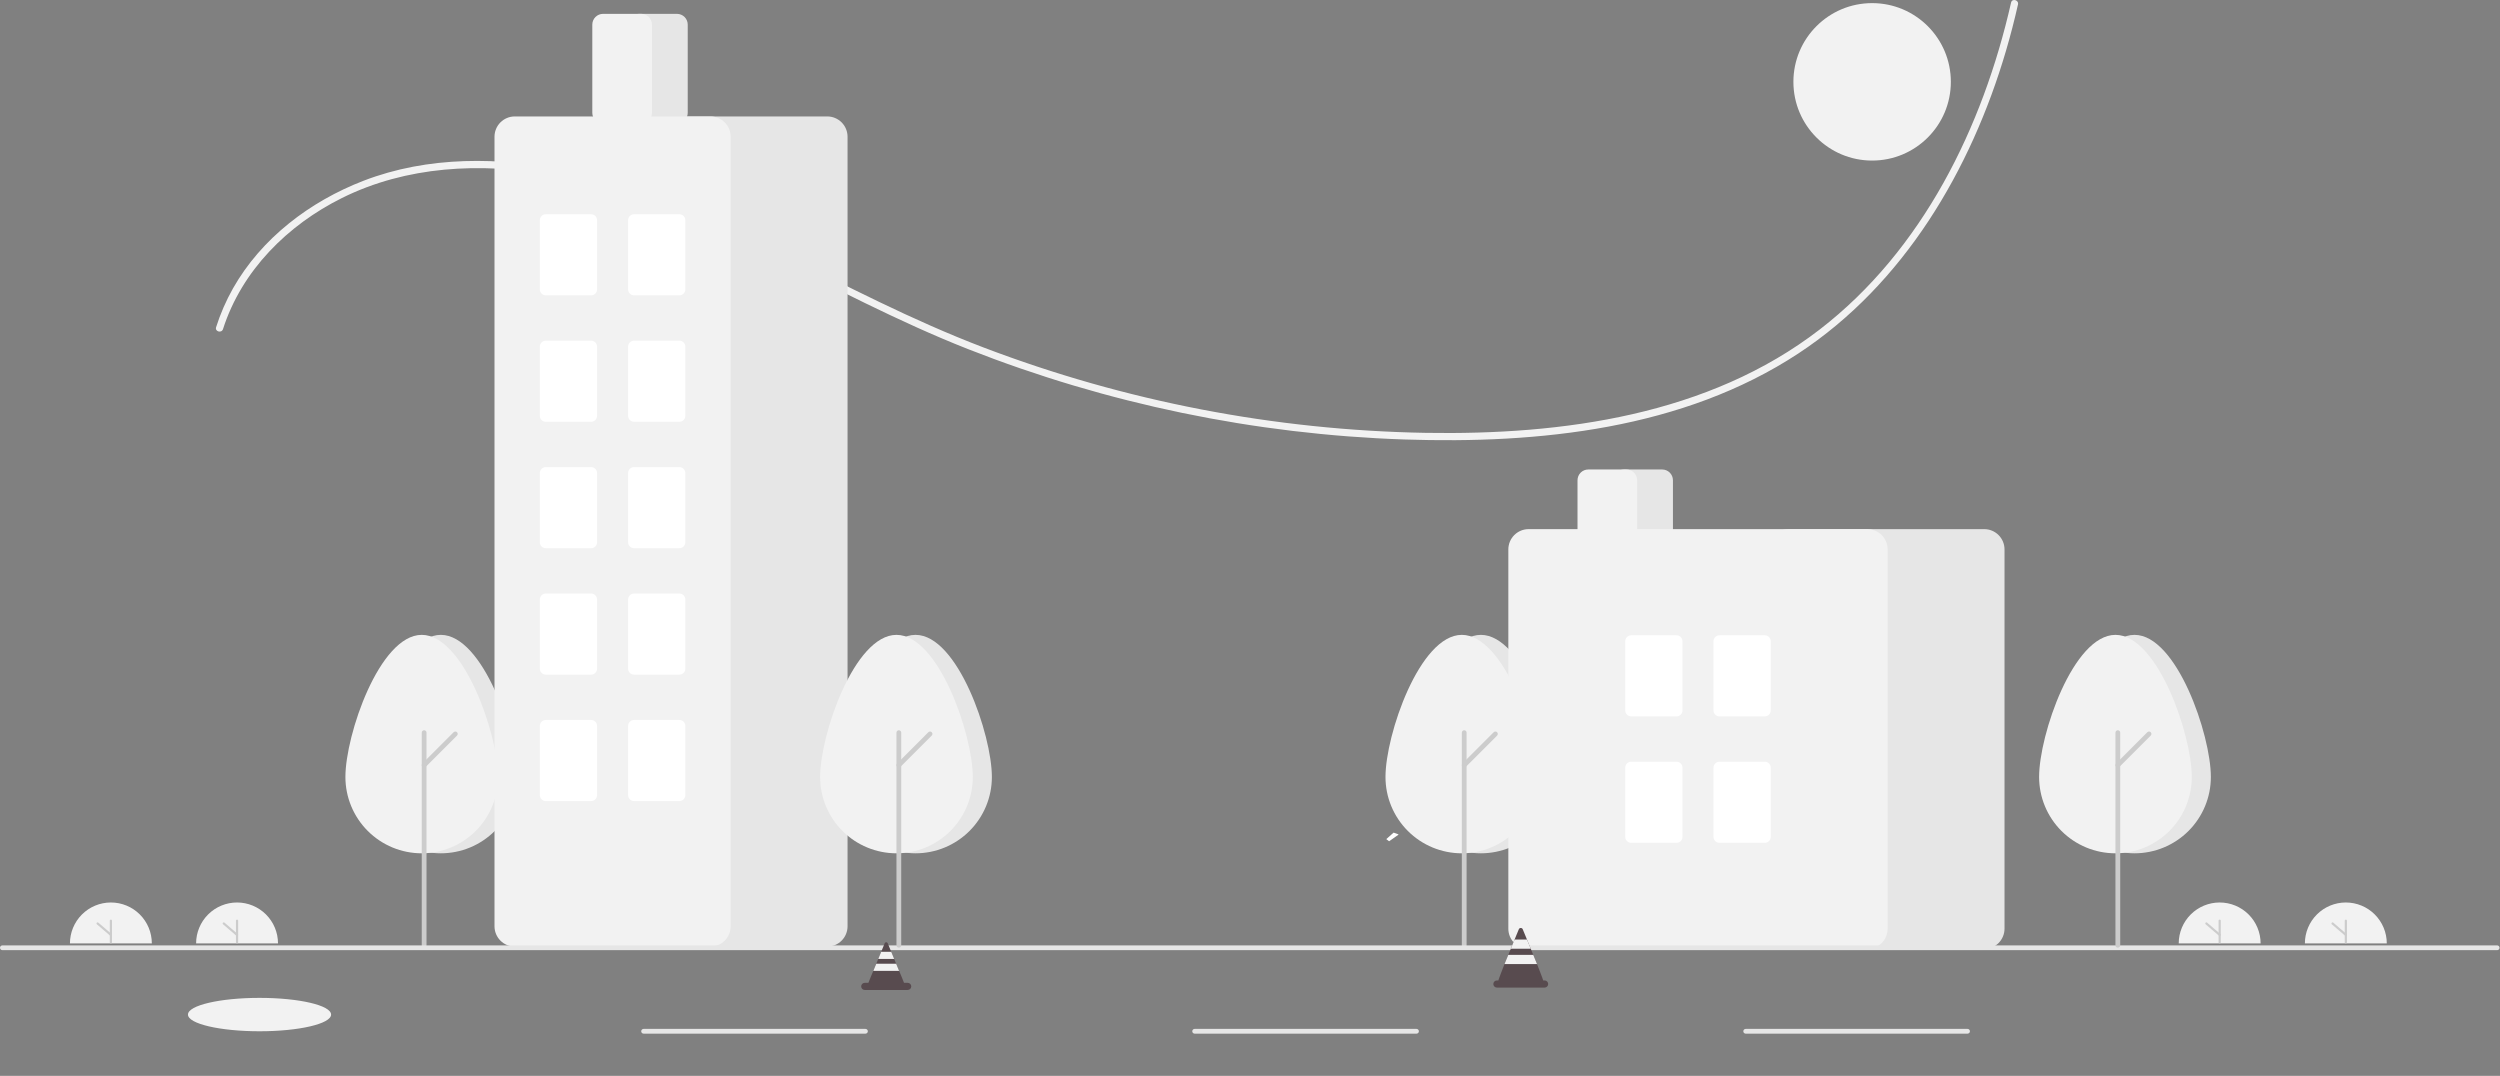 <svg width="1048" height="451" viewBox="0 0 1048 451" fill="none" xmlns="http://www.w3.org/2000/svg">
<rect x="0" y="0" width="1048" height="451" fill="#808080" stroke="none"/>
<g clip-path="url(#clip0_1697_34)">
<path d="M29.32 395.474C29.324 390.924 31.134 386.561 34.353 383.345C37.571 380.129 41.935 378.322 46.486 378.322C51.036 378.322 55.4 380.129 58.619 383.345C61.837 386.561 63.648 390.924 63.651 395.474" fill="#F2F2F2"/>
<path d="M46.485 395.474C46.362 395.474 46.244 395.425 46.157 395.338C46.07 395.251 46.022 395.133 46.022 395.01V385.964C46.022 385.841 46.07 385.723 46.157 385.636C46.244 385.549 46.362 385.5 46.485 385.5C46.608 385.5 46.727 385.549 46.813 385.636C46.901 385.723 46.949 385.841 46.949 385.964V395.01C46.949 395.133 46.9 395.251 46.813 395.338C46.726 395.425 46.608 395.474 46.485 395.474Z" fill="#CCCCCC"/>
<path d="M46.485 392.366C46.374 392.366 46.267 392.326 46.183 392.254L40.616 387.476C40.569 387.436 40.531 387.388 40.503 387.333C40.475 387.279 40.458 387.219 40.453 387.158C40.448 387.097 40.455 387.036 40.474 386.977C40.493 386.919 40.523 386.865 40.563 386.819C40.603 386.772 40.652 386.734 40.706 386.707C40.761 386.679 40.821 386.663 40.882 386.658C40.943 386.654 41.004 386.662 41.062 386.681C41.121 386.7 41.174 386.731 41.22 386.772L46.788 391.55C46.859 391.611 46.911 391.694 46.934 391.786C46.958 391.877 46.953 391.974 46.92 392.063C46.888 392.152 46.828 392.229 46.75 392.283C46.672 392.337 46.58 392.366 46.485 392.366Z" fill="#CCCCCC"/>
<path d="M82.208 395.474C82.212 390.924 84.022 386.561 87.24 383.345C90.459 380.129 94.823 378.322 99.373 378.322C103.924 378.322 108.288 380.129 111.506 383.345C114.725 386.561 116.535 390.924 116.539 395.474" fill="#F2F2F2"/>
<path d="M99.373 395.474C99.25 395.474 99.132 395.425 99.045 395.338C98.958 395.251 98.909 395.133 98.909 395.01V385.964C98.909 385.841 98.958 385.723 99.045 385.636C99.132 385.549 99.25 385.5 99.373 385.5C99.496 385.5 99.614 385.549 99.701 385.636C99.788 385.723 99.837 385.841 99.837 385.964V395.01C99.837 395.133 99.788 395.251 99.701 395.338C99.614 395.425 99.496 395.474 99.373 395.474Z" fill="#CCCCCC"/>
<path d="M99.373 392.366C99.262 392.366 99.155 392.326 99.071 392.254L93.504 387.476C93.457 387.436 93.418 387.388 93.39 387.333C93.362 387.279 93.345 387.219 93.34 387.158C93.335 387.097 93.343 387.036 93.362 386.977C93.38 386.919 93.411 386.865 93.451 386.818C93.491 386.772 93.54 386.734 93.594 386.706C93.649 386.679 93.709 386.662 93.77 386.658C93.831 386.654 93.892 386.661 93.951 386.681C94.009 386.7 94.062 386.731 94.108 386.772L99.676 391.55C99.748 391.611 99.799 391.694 99.823 391.786C99.846 391.877 99.841 391.974 99.808 392.063C99.775 392.152 99.716 392.229 99.638 392.283C99.561 392.337 99.468 392.366 99.373 392.366Z" fill="#CCCCCC"/>
<path d="M784.795 67.309C803.02 67.309 817.795 52.534 817.795 34.309C817.795 16.083 803.02 1.309 784.795 1.309C766.57 1.309 751.795 16.083 751.795 34.309C751.795 52.534 766.57 67.309 784.795 67.309Z" fill="#F2F2F2"/>
<path d="M108.795 432.309C125.363 432.309 138.795 429.175 138.795 425.309C138.795 421.443 125.363 418.309 108.795 418.309C92.226 418.309 78.795 421.443 78.795 425.309C78.795 429.175 92.226 432.309 108.795 432.309Z" fill="#F2F2F2"/>
<path d="M93.481 137.962C101.349 113.394 120.561 94.34 143.345 83.007C170.379 69.561 201.442 68.039 230.795 73.272C262.481 78.921 292.095 91.944 320.76 106.156C348.877 120.096 376.54 134.816 405.781 146.336C464.158 169.302 526.031 182.118 588.727 184.232C645.158 186.114 705.494 179.931 753.812 148.214C798.085 119.152 826.256 71.208 840.929 21.232C842.807 14.834 844.477 8.381 845.939 1.873C846.365 -0.007 843.473 -0.81 843.046 1.075C831.21 53.263 805.972 104.842 762.848 138.109C716.207 174.089 654.994 182.407 597.711 181.455C534.33 180.348 471.622 168.247 412.38 145.691C382.387 134.273 354.084 119.446 325.42 105.131C297.386 91.131 268.564 78.026 237.737 71.569C209.588 65.673 179.45 65.314 152.309 75.806C129.961 84.445 109.585 99.843 97.66 120.908C94.752 126.071 92.383 131.518 90.589 137.165C89.999 139.008 92.894 139.797 93.481 137.962Z" fill="#F2F2F2"/>
<path d="M216.795 325.707C216.795 308.046 202.468 266.137 184.795 266.137C167.122 266.137 152.795 308.046 152.795 325.707C152.795 334.194 156.166 342.334 162.168 348.335C168.169 354.336 176.308 357.707 184.795 357.707C193.282 357.707 201.421 354.336 207.422 348.335C213.424 342.334 216.795 334.194 216.795 325.707Z" fill="#E6E6E6"/>
<path d="M208.795 325.707C208.795 308.046 194.468 266.137 176.795 266.137C159.122 266.137 144.795 308.046 144.795 325.707C144.795 334.194 148.166 342.334 154.168 348.335C160.169 354.336 168.308 357.707 176.795 357.707C185.282 357.707 193.421 354.336 199.422 348.335C205.424 342.334 208.795 334.194 208.795 325.707Z" fill="#F2F2F2"/>
<path d="M177.795 397.258C177.53 397.258 177.275 397.152 177.088 396.965C176.9 396.777 176.795 396.523 176.795 396.258V307.117C176.795 306.852 176.9 306.598 177.088 306.41C177.275 306.223 177.53 306.117 177.795 306.117C178.06 306.117 178.314 306.223 178.502 306.41C178.69 306.598 178.795 306.852 178.795 307.117V396.258C178.795 396.523 178.69 396.777 178.502 396.965C178.314 397.152 178.06 397.258 177.795 397.258Z" fill="#CCCCCC"/>
<path d="M177.796 321.73C177.598 321.73 177.405 321.672 177.24 321.562C177.076 321.452 176.948 321.296 176.872 321.113C176.796 320.93 176.777 320.729 176.815 320.535C176.854 320.341 176.949 320.163 177.089 320.023L190.166 306.945C190.354 306.758 190.608 306.652 190.873 306.652C191.139 306.652 191.393 306.758 191.58 306.945C191.768 307.133 191.873 307.387 191.873 307.652C191.873 307.917 191.768 308.172 191.58 308.359L178.503 321.437C178.41 321.53 178.3 321.604 178.178 321.654C178.057 321.705 177.927 321.731 177.796 321.73Z" fill="#CCCCCC"/>
<path d="M652.795 325.707C652.795 308.046 638.468 266.137 620.795 266.137C603.122 266.137 588.795 308.046 588.795 325.707C588.795 334.194 592.166 342.334 598.168 348.335C604.169 354.336 612.308 357.707 620.795 357.707C629.282 357.707 637.421 354.336 643.422 348.335C649.424 342.334 652.795 334.194 652.795 325.707Z" fill="#E6E6E6"/>
<path d="M644.795 325.707C644.795 308.046 630.468 266.137 612.795 266.137C595.122 266.137 580.795 308.046 580.795 325.707C580.795 334.194 584.166 342.334 590.168 348.335C596.169 354.336 604.308 357.707 612.795 357.707C621.282 357.707 629.421 354.336 635.422 348.335C641.424 342.334 644.795 334.194 644.795 325.707Z" fill="#F2F2F2"/>
<path d="M613.795 397.258C613.53 397.258 613.275 397.152 613.088 396.965C612.9 396.777 612.795 396.523 612.795 396.258V307.117C612.795 306.852 612.9 306.598 613.088 306.41C613.275 306.223 613.53 306.117 613.795 306.117C614.06 306.117 614.314 306.223 614.502 306.41C614.69 306.598 614.795 306.852 614.795 307.117V396.258C614.795 396.523 614.69 396.777 614.502 396.965C614.314 397.152 614.06 397.258 613.795 397.258Z" fill="#CCCCCC"/>
<path d="M613.796 321.73C613.598 321.73 613.405 321.672 613.24 321.562C613.076 321.452 612.948 321.296 612.872 321.113C612.796 320.93 612.777 320.729 612.815 320.535C612.854 320.341 612.949 320.163 613.089 320.023L626.166 306.945C626.354 306.758 626.608 306.652 626.873 306.652C627.139 306.652 627.393 306.758 627.58 306.945C627.768 307.133 627.873 307.387 627.873 307.652C627.873 307.917 627.768 308.172 627.58 308.359L614.503 321.437C614.41 321.53 614.3 321.604 614.178 321.654C614.057 321.705 613.927 321.731 613.796 321.73Z" fill="#CCCCCC"/>
<path d="M283.795 51.809H267.795C266.602 51.807 265.458 51.333 264.614 50.489C263.771 49.646 263.296 48.502 263.295 47.309V10.309C263.296 9.116 263.771 7.972 264.614 7.128C265.458 6.285 266.602 5.81 267.795 5.809H283.795C284.988 5.81 286.132 6.285 286.975 7.128C287.819 7.972 288.294 9.116 288.295 10.309V47.309C288.294 48.502 287.819 49.646 286.975 50.489C286.132 51.333 284.988 51.807 283.795 51.809Z" fill="#E6E6E6"/>
<path d="M346.795 396.809H264.795C262.541 396.806 260.381 395.91 258.787 394.316C257.194 392.723 256.297 390.562 256.295 388.309V57.309C256.297 55.055 257.194 52.895 258.787 51.301C260.381 49.708 262.541 48.811 264.795 48.809H346.795C349.048 48.811 351.209 49.708 352.803 51.301C354.396 52.895 355.292 55.055 355.295 57.309V388.309C355.292 390.562 354.396 392.723 352.803 394.316C351.209 395.91 349.048 396.806 346.795 396.809Z" fill="#E6E6E6"/>
<path d="M297.795 396.809H215.795C213.541 396.806 211.381 395.91 209.787 394.316C208.194 392.723 207.297 390.562 207.295 388.309V57.309C207.297 55.055 208.194 52.895 209.787 51.301C211.381 49.708 213.541 48.811 215.795 48.809H297.795C300.048 48.811 302.209 49.708 303.803 51.301C305.396 52.895 306.292 55.055 306.295 57.309V388.309C306.292 390.562 305.396 392.723 303.803 394.316C302.209 395.91 300.048 396.806 297.795 396.809Z" fill="#F2F2F2"/>
<path d="M268.795 51.809H252.795C251.602 51.807 250.458 51.333 249.614 50.489C248.771 49.646 248.296 48.502 248.295 47.309V10.309C248.296 9.116 248.771 7.972 249.614 7.128C250.458 6.285 251.602 5.81 252.795 5.809H268.795C269.988 5.81 271.132 6.285 271.975 7.128C272.819 7.972 273.294 9.116 273.295 10.309V47.309C273.294 48.502 272.819 49.646 271.975 50.489C271.132 51.333 269.988 51.807 268.795 51.809Z" fill="#F2F2F2"/>
<path d="M247.795 123.809H228.795C228.132 123.808 227.497 123.544 227.028 123.076C226.559 122.607 226.296 121.972 226.295 121.309V92.309C226.296 91.646 226.559 91.011 227.028 90.542C227.497 90.073 228.132 89.81 228.795 89.809H247.795C248.458 89.81 249.093 90.073 249.562 90.542C250.031 91.011 250.294 91.646 250.295 92.309V121.309C250.294 121.972 250.031 122.607 249.562 123.076C249.093 123.544 248.458 123.808 247.795 123.809Z" fill="white"/>
<path d="M284.795 123.809H265.795C265.132 123.808 264.497 123.544 264.028 123.076C263.559 122.607 263.296 121.972 263.295 121.309V92.309C263.296 91.646 263.559 91.011 264.028 90.542C264.497 90.073 265.132 89.81 265.795 89.809H284.795C285.458 89.81 286.093 90.073 286.562 90.542C287.031 91.011 287.294 91.646 287.295 92.309V121.309C287.294 121.972 287.031 122.607 286.562 123.076C286.093 123.544 285.458 123.808 284.795 123.809Z" fill="white"/>
<path d="M247.795 176.809H228.795C228.132 176.808 227.497 176.544 227.028 176.076C226.559 175.607 226.296 174.972 226.295 174.309V145.309C226.296 144.646 226.559 144.011 227.028 143.542C227.497 143.073 228.132 142.81 228.795 142.809H247.795C248.458 142.81 249.093 143.073 249.562 143.542C250.031 144.011 250.294 144.646 250.295 145.309V174.309C250.294 174.972 250.031 175.607 249.562 176.076C249.093 176.544 248.458 176.808 247.795 176.809Z" fill="white"/>
<path d="M284.795 176.809H265.795C265.132 176.808 264.497 176.544 264.028 176.076C263.559 175.607 263.296 174.972 263.295 174.309V145.309C263.296 144.646 263.559 144.011 264.028 143.542C264.497 143.073 265.132 142.81 265.795 142.809H284.795C285.458 142.81 286.093 143.073 286.562 143.542C287.031 144.011 287.294 144.646 287.295 145.309V174.309C287.294 174.972 287.031 175.607 286.562 176.076C286.093 176.544 285.458 176.808 284.795 176.809Z" fill="white"/>
<path d="M247.795 229.809H228.795C228.132 229.808 227.497 229.544 227.028 229.076C226.559 228.607 226.296 227.972 226.295 227.309V198.309C226.296 197.646 226.559 197.011 227.028 196.542C227.497 196.073 228.132 195.81 228.795 195.809H247.795C248.458 195.81 249.093 196.073 249.562 196.542C250.031 197.011 250.294 197.646 250.295 198.309V227.309C250.294 227.972 250.031 228.607 249.562 229.076C249.093 229.544 248.458 229.808 247.795 229.809Z" fill="white"/>
<path d="M284.795 229.809H265.795C265.132 229.808 264.497 229.544 264.028 229.076C263.559 228.607 263.296 227.972 263.295 227.309V198.309C263.296 197.646 263.559 197.011 264.028 196.542C264.497 196.073 265.132 195.81 265.795 195.809H284.795C285.458 195.81 286.093 196.073 286.562 196.542C287.031 197.011 287.294 197.646 287.295 198.309V227.309C287.294 227.972 287.031 228.607 286.562 229.076C286.093 229.544 285.458 229.808 284.795 229.809Z" fill="white"/>
<path d="M247.795 282.809H228.795C228.132 282.808 227.497 282.544 227.028 282.076C226.559 281.607 226.296 280.972 226.295 280.309V251.309C226.296 250.646 226.559 250.011 227.028 249.542C227.497 249.073 228.132 248.81 228.795 248.809H247.795C248.458 248.81 249.093 249.073 249.562 249.542C250.031 250.011 250.294 250.646 250.295 251.309V280.309C250.294 280.972 250.031 281.607 249.562 282.076C249.093 282.544 248.458 282.808 247.795 282.809Z" fill="white"/>
<path d="M284.795 282.809H265.795C265.132 282.808 264.497 282.544 264.028 282.076C263.559 281.607 263.296 280.972 263.295 280.309V251.309C263.296 250.646 263.559 250.011 264.028 249.542C264.497 249.073 265.132 248.81 265.795 248.809H284.795C285.458 248.81 286.093 249.073 286.562 249.542C287.031 250.011 287.294 250.646 287.295 251.309V280.309C287.294 280.972 287.031 281.607 286.562 282.076C286.093 282.544 285.458 282.808 284.795 282.809Z" fill="white"/>
<path d="M247.795 335.809H228.795C228.132 335.808 227.497 335.544 227.028 335.076C226.559 334.607 226.296 333.972 226.295 333.309V304.309C226.296 303.646 226.559 303.011 227.028 302.542C227.497 302.073 228.132 301.81 228.795 301.809H247.795C248.458 301.81 249.093 302.073 249.562 302.542C250.031 303.011 250.294 303.646 250.295 304.309V333.309C250.294 333.972 250.031 334.607 249.562 335.076C249.093 335.544 248.458 335.808 247.795 335.809Z" fill="white"/>
<path d="M284.795 335.809H265.795C265.132 335.808 264.497 335.544 264.028 335.076C263.559 334.607 263.296 333.972 263.295 333.309V304.309C263.296 303.646 263.559 303.011 264.028 302.542C264.497 302.073 265.132 301.81 265.795 301.809H284.795C285.458 301.81 286.093 302.073 286.562 302.542C287.031 303.011 287.294 303.646 287.295 304.309V333.309C287.294 333.972 287.031 334.607 286.562 335.076C286.093 335.544 285.458 335.808 284.795 335.809Z" fill="white"/>
<path d="M696.795 226.809H680.795C679.602 226.807 678.458 226.333 677.614 225.489C676.771 224.646 676.296 223.502 676.295 222.309V201.309C676.296 200.116 676.771 198.972 677.614 198.128C678.458 197.285 679.602 196.81 680.795 196.809H696.795C697.988 196.81 699.132 197.285 699.975 198.128C700.819 198.972 701.294 200.116 701.295 201.309V222.309C701.294 223.502 700.819 224.646 699.975 225.489C699.132 226.333 697.988 226.807 696.795 226.809Z" fill="#E6E6E6"/>
<path d="M831.795 397.809H749.795C747.541 397.806 745.381 396.91 743.787 395.316C742.194 393.723 741.297 391.562 741.295 389.309V230.309C741.297 228.055 742.194 225.895 743.787 224.301C745.381 222.708 747.541 221.811 749.795 221.809H831.795C834.048 221.811 836.209 222.708 837.803 224.301C839.396 225.895 840.292 228.055 840.295 230.309V389.309C840.292 391.562 839.396 393.723 837.803 395.316C836.209 396.91 834.048 397.806 831.795 397.809Z" fill="#E6E6E6"/>
<path d="M782.795 397.809H640.795C638.541 397.806 636.381 396.91 634.787 395.316C633.194 393.723 632.297 391.562 632.295 389.309V230.309C632.297 228.055 633.194 225.895 634.787 224.301C636.381 222.708 638.541 221.811 640.795 221.809H782.795C785.048 221.811 787.209 222.708 788.803 224.301C790.396 225.895 791.292 228.055 791.295 230.309V389.309C791.292 391.562 790.396 393.723 788.803 395.316C787.209 396.91 785.048 397.806 782.795 397.809Z" fill="#F2F2F2"/>
<path d="M681.795 226.809H665.795C664.602 226.807 663.458 226.333 662.614 225.489C661.771 224.646 661.296 223.502 661.295 222.309V201.309C661.296 200.116 661.771 198.972 662.614 198.128C663.458 197.285 664.602 196.81 665.795 196.809H681.795C682.988 196.81 684.132 197.285 684.975 198.128C685.819 198.972 686.294 200.116 686.295 201.309V222.309C686.294 223.502 685.819 224.646 684.975 225.489C684.132 226.333 682.988 226.807 681.795 226.809Z" fill="#F2F2F2"/>
<path d="M702.795 300.309H683.795C683.132 300.308 682.497 300.044 682.028 299.576C681.559 299.107 681.296 298.472 681.295 297.809V268.809C681.296 268.146 681.559 267.511 682.028 267.042C682.497 266.573 683.132 266.31 683.795 266.309H702.795C703.458 266.31 704.093 266.573 704.562 267.042C705.031 267.511 705.294 268.146 705.295 268.809V297.809C705.294 298.472 705.031 299.107 704.562 299.576C704.093 300.044 703.458 300.308 702.795 300.309Z" fill="white"/>
<path d="M739.795 300.309H720.795C720.132 300.308 719.497 300.044 719.028 299.576C718.559 299.107 718.296 298.472 718.295 297.809V268.809C718.296 268.146 718.559 267.511 719.028 267.042C719.497 266.573 720.132 266.31 720.795 266.309H739.795C740.458 266.31 741.093 266.573 741.562 267.042C742.031 267.511 742.294 268.146 742.295 268.809V297.809C742.294 298.472 742.031 299.107 741.562 299.576C741.093 300.044 740.458 300.308 739.795 300.309Z" fill="white"/>
<path d="M702.795 353.309H683.795C683.132 353.308 682.497 353.044 682.028 352.576C681.559 352.107 681.296 351.472 681.295 350.809V321.809C681.296 321.146 681.559 320.511 682.028 320.042C682.497 319.573 683.132 319.31 683.795 319.309H702.795C703.458 319.31 704.093 319.573 704.562 320.042C705.031 320.511 705.294 321.146 705.295 321.809V350.809C705.294 351.472 705.031 352.107 704.562 352.576C704.093 353.044 703.458 353.308 702.795 353.309Z" fill="white"/>
<path d="M739.795 353.309H720.795C720.132 353.308 719.497 353.044 719.028 352.576C718.559 352.107 718.296 351.472 718.295 350.809V321.809C718.296 321.146 718.559 320.511 719.028 320.042C719.497 319.573 720.132 319.31 720.795 319.309H739.795C740.458 319.31 741.093 319.573 741.562 320.042C742.031 320.511 742.294 321.146 742.295 321.809V350.809C742.294 351.472 742.031 352.107 741.562 352.576C741.093 353.044 740.458 353.308 739.795 353.309Z" fill="white"/>
<path d="M1046.8 398.309H1C0.735 398.309 0.48 398.203 0.293 398.016C0.105 397.828 0 397.574 0 397.309C0 397.044 0.105 396.789 0.293 396.602C0.48 396.414 0.735 396.309 1 396.309H1046.8C1047.06 396.309 1047.31 396.414 1047.5 396.602C1047.69 396.789 1047.8 397.044 1047.8 397.309C1047.8 397.574 1047.69 397.828 1047.5 398.016C1047.31 398.203 1047.06 398.309 1046.8 398.309Z" fill="#E6E6E6"/>
<path d="M362.795 433.309H269.795C269.53 433.309 269.275 433.203 269.088 433.016C268.9 432.828 268.795 432.574 268.795 432.309C268.795 432.044 268.9 431.789 269.088 431.602C269.275 431.414 269.53 431.309 269.795 431.309H362.795C363.06 431.309 363.314 431.414 363.502 431.602C363.69 431.789 363.795 432.044 363.795 432.309C363.795 432.574 363.69 432.828 363.502 433.016C363.314 433.203 363.06 433.309 362.795 433.309Z" fill="#E6E6E6"/>
<path d="M593.795 433.309H500.795C500.53 433.309 500.275 433.203 500.088 433.016C499.9 432.828 499.795 432.574 499.795 432.309C499.795 432.044 499.9 431.789 500.088 431.602C500.275 431.414 500.53 431.309 500.795 431.309H593.795C594.06 431.309 594.314 431.414 594.502 431.602C594.69 431.789 594.795 432.044 594.795 432.309C594.795 432.574 594.69 432.828 594.502 433.016C594.314 433.203 594.06 433.309 593.795 433.309Z" fill="#E6E6E6"/>
<path d="M824.795 433.309H731.795C731.53 433.309 731.275 433.203 731.088 433.016C730.9 432.828 730.795 432.574 730.795 432.309C730.795 432.044 730.9 431.789 731.088 431.602C731.275 431.414 731.53 431.309 731.795 431.309H824.795C825.06 431.309 825.314 431.414 825.502 431.602C825.69 431.789 825.795 432.044 825.795 432.309C825.795 432.574 825.69 432.828 825.502 433.016C825.314 433.203 825.06 433.309 824.795 433.309Z" fill="#E6E6E6"/>
<path d="M415.795 325.707C415.795 308.046 401.468 266.137 383.795 266.137C366.122 266.137 351.795 308.046 351.795 325.707C351.795 334.194 355.166 342.334 361.168 348.335C367.169 354.336 375.308 357.707 383.795 357.707C392.282 357.707 400.421 354.336 406.422 348.335C412.424 342.334 415.795 334.194 415.795 325.707Z" fill="#E6E6E6"/>
<path d="M407.795 325.707C407.795 308.046 393.468 266.137 375.795 266.137C358.122 266.137 343.795 308.046 343.795 325.707C343.795 334.194 347.166 342.334 353.168 348.335C359.169 354.336 367.308 357.707 375.795 357.707C384.282 357.707 392.421 354.336 398.422 348.335C404.424 342.334 407.795 334.194 407.795 325.707Z" fill="#F2F2F2"/>
<path d="M376.795 397.258C376.53 397.258 376.275 397.152 376.088 396.965C375.9 396.777 375.795 396.523 375.795 396.258V307.117C375.795 306.852 375.9 306.598 376.088 306.41C376.275 306.223 376.53 306.117 376.795 306.117C377.06 306.117 377.314 306.223 377.502 306.41C377.69 306.598 377.795 306.852 377.795 307.117V396.258C377.795 396.523 377.69 396.777 377.502 396.965C377.314 397.152 377.06 397.258 376.795 397.258Z" fill="#CCCCCC"/>
<path d="M376.796 321.73C376.598 321.73 376.405 321.672 376.24 321.562C376.076 321.452 375.948 321.296 375.872 321.113C375.796 320.93 375.777 320.729 375.815 320.535C375.854 320.341 375.949 320.163 376.089 320.023L389.166 306.945C389.354 306.758 389.608 306.652 389.873 306.652C390.139 306.652 390.393 306.758 390.58 306.945C390.768 307.133 390.873 307.387 390.873 307.652C390.873 307.917 390.768 308.172 390.58 308.359L377.503 321.437C377.41 321.53 377.3 321.604 377.178 321.654C377.057 321.705 376.927 321.731 376.796 321.73Z" fill="#CCCCCC"/>
<path d="M926.795 325.707C926.795 308.046 912.468 266.137 894.795 266.137C877.122 266.137 862.795 308.046 862.795 325.707C862.795 334.194 866.166 342.334 872.168 348.335C878.169 354.336 886.308 357.707 894.795 357.707C903.282 357.707 911.421 354.336 917.422 348.335C923.424 342.334 926.795 334.194 926.795 325.707Z" fill="#E6E6E6"/>
<path d="M918.795 325.707C918.795 308.046 904.468 266.137 886.795 266.137C869.122 266.137 854.795 308.046 854.795 325.707C854.795 334.194 858.166 342.334 864.168 348.335C870.169 354.336 878.308 357.707 886.795 357.707C895.282 357.707 903.421 354.336 909.422 348.335C915.424 342.334 918.795 334.194 918.795 325.707Z" fill="#F2F2F2"/>
<path d="M887.795 397.258C887.53 397.258 887.275 397.152 887.088 396.965C886.9 396.777 886.795 396.523 886.795 396.258V307.117C886.795 306.852 886.9 306.598 887.088 306.41C887.275 306.223 887.53 306.117 887.795 306.117C888.06 306.117 888.314 306.223 888.502 306.41C888.69 306.598 888.795 306.852 888.795 307.117V396.258C888.795 396.523 888.69 396.777 888.502 396.965C888.314 397.152 888.06 397.258 887.795 397.258Z" fill="#CCCCCC"/>
<path d="M887.796 321.73C887.598 321.73 887.405 321.672 887.24 321.562C887.076 321.452 886.948 321.296 886.872 321.113C886.796 320.93 886.777 320.729 886.815 320.535C886.854 320.341 886.949 320.163 887.089 320.023L900.166 306.945C900.354 306.758 900.608 306.652 900.873 306.652C901.139 306.652 901.393 306.758 901.58 306.945C901.768 307.133 901.873 307.387 901.873 307.652C901.873 307.917 901.768 308.172 901.58 308.359L888.503 321.437C888.41 321.53 888.3 321.604 888.178 321.654C888.057 321.705 887.927 321.731 887.796 321.73Z" fill="#CCCCCC"/>
<path d="M380.5 411.997H378.972C378.962 411.812 376.91 406.997 376.91 406.997L375.67 403.997L374.85 401.997L373.61 398.997L372.19 395.547C372.154 395.392 372.066 395.253 371.94 395.154C371.815 395.054 371.66 395 371.5 395C371.34 395 371.185 395.054 371.06 395.154C370.934 395.253 370.846 395.392 370.81 395.547L369.39 398.997L368.15 401.997L367.33 403.997L366.09 406.997C366.09 406.997 364.038 411.812 364.028 411.997H362.5C362.102 411.997 361.721 412.156 361.439 412.437C361.158 412.718 361 413.1 361 413.497C361 413.895 361.158 414.277 361.439 414.558C361.721 414.839 362.102 414.997 362.5 414.997H380.5C380.898 414.997 381.279 414.839 381.561 414.558C381.842 414.277 382 413.895 382 413.497C382 413.1 381.842 412.718 381.561 412.437C381.279 412.156 380.898 411.997 380.5 411.997Z" fill="#584B4F"/>
<path d="M647.5 411H646.908C646.962 410.872 644.33 404.14 644.33 404.14L642.75 400.29L641.69 397.71L640.11 393.86L638.39 389.69C638.342 389.493 638.229 389.318 638.069 389.193C637.91 389.068 637.713 389 637.51 389C637.307 389 637.11 389.068 636.951 389.193C636.791 389.318 636.678 389.493 636.63 389.69L634.91 393.86L633.33 397.71L632.26 400.29L630.68 404.14C630.68 404.14 628.058 410.872 628.112 411H627.5C627.102 411 626.721 411.158 626.439 411.439C626.158 411.721 626 412.102 626 412.5C626 412.898 626.158 413.279 626.439 413.561C626.721 413.842 627.102 414 627.5 414H647.5C647.898 414 648.279 413.842 648.561 413.561C648.842 413.279 649 412.898 649 412.5C649 412.102 648.842 411.721 648.561 411.439C648.279 411.158 647.898 411 647.5 411Z" fill="#584B4F"/>
<path d="M374.85 401.998H368.15L369.39 398.998H373.61L374.85 401.998Z" fill="#F2F2F2"/>
<path d="M376.91 406.998H366.09L367.33 403.998H375.67L376.91 406.998Z" fill="#F2F2F2"/>
<path d="M641.69 397.71H633.33L634.91 393.86H640.11L641.69 397.71Z" fill="#F2F2F2"/>
<path d="M644.33 404.14H630.68L632.26 400.29H642.75L644.33 404.14Z" fill="#F2F2F2"/>
<path d="M586.225 349.878C586.235 349.85 586.234 349.819 586.222 349.792C586.21 349.764 586.187 349.743 586.16 349.732L584.26 349.053C584.241 349.046 584.22 349.044 584.201 349.048C584.181 349.051 584.162 349.06 584.147 349.073L581.223 351.681L581.207 351.698C581.199 351.71 581.193 351.723 581.189 351.737C581.186 351.751 581.186 351.765 581.188 351.78C581.19 351.794 581.195 351.807 581.203 351.819C581.211 351.832 581.221 351.842 581.232 351.85L582.256 352.619C582.275 352.633 582.299 352.641 582.323 352.64C582.346 352.64 582.37 352.632 582.389 352.618L586.185 349.93C586.204 349.917 586.217 349.899 586.225 349.878Z" fill="white"/>
<path d="M913.32 395.474C913.324 390.924 915.134 386.561 918.353 383.345C921.571 380.129 925.935 378.322 930.486 378.322C935.036 378.322 939.4 380.129 942.619 383.345C945.838 386.561 947.648 390.924 947.651 395.474" fill="#F2F2F2"/>
<path d="M930.485 395.474C930.362 395.474 930.244 395.425 930.157 395.338C930.07 395.251 930.022 395.133 930.021 395.01V385.964C930.021 385.841 930.07 385.723 930.157 385.636C930.244 385.549 930.362 385.5 930.485 385.5C930.608 385.5 930.726 385.549 930.813 385.636C930.9 385.723 930.949 385.841 930.949 385.964V395.01C930.949 395.133 930.9 395.251 930.813 395.338C930.726 395.425 930.608 395.474 930.485 395.474Z" fill="#CCCCCC"/>
<path d="M930.485 392.366C930.374 392.366 930.267 392.326 930.183 392.254L924.616 387.476C924.569 387.436 924.531 387.388 924.503 387.333C924.475 387.279 924.458 387.219 924.453 387.158C924.448 387.097 924.455 387.036 924.474 386.977C924.493 386.919 924.523 386.865 924.563 386.819C924.603 386.772 924.652 386.734 924.706 386.707C924.761 386.679 924.821 386.663 924.882 386.658C924.943 386.654 925.004 386.662 925.062 386.681C925.121 386.7 925.174 386.731 925.22 386.772L930.788 391.55C930.859 391.611 930.911 391.694 930.935 391.786C930.958 391.877 930.953 391.974 930.92 392.063C930.887 392.152 930.828 392.229 930.75 392.283C930.672 392.337 930.58 392.366 930.485 392.366Z" fill="#CCCCCC"/>
<path d="M966.208 395.474C966.211 390.924 968.021 386.561 971.24 383.345C974.459 380.129 978.823 378.322 983.373 378.322C987.924 378.322 992.288 380.129 995.506 383.345C998.725 386.561 1000.54 390.924 1000.54 395.474" fill="#F2F2F2"/>
<path d="M983.373 395.474C983.25 395.474 983.132 395.425 983.045 395.338C982.958 395.251 982.909 395.133 982.909 395.01V385.964C982.909 385.841 982.958 385.723 983.045 385.636C983.132 385.549 983.25 385.5 983.373 385.5C983.496 385.5 983.614 385.549 983.701 385.636C983.788 385.723 983.837 385.841 983.837 385.964V395.01C983.837 395.133 983.788 395.251 983.701 395.338C983.614 395.425 983.496 395.474 983.373 395.474Z" fill="#CCCCCC"/>
<path d="M983.373 392.366C983.262 392.366 983.155 392.326 983.071 392.254L977.504 387.476C977.457 387.436 977.419 387.388 977.39 387.333C977.362 387.279 977.345 387.219 977.34 387.158C977.335 387.097 977.343 387.036 977.362 386.977C977.381 386.919 977.411 386.865 977.451 386.818C977.491 386.772 977.54 386.734 977.594 386.706C977.649 386.679 977.709 386.662 977.77 386.658C977.831 386.654 977.892 386.661 977.95 386.681C978.009 386.7 978.062 386.731 978.108 386.772L983.676 391.55C983.748 391.611 983.799 391.694 983.823 391.786C983.846 391.877 983.841 391.974 983.809 392.063C983.776 392.152 983.716 392.229 983.638 392.283C983.561 392.337 983.468 392.366 983.373 392.366Z" fill="#CCCCCC"/>
</g>
<defs>
<clipPath id="clip0_1697_34">
<rect width="1047.8" height="450.309" fill="white"/>
</clipPath>
</defs>
</svg>
